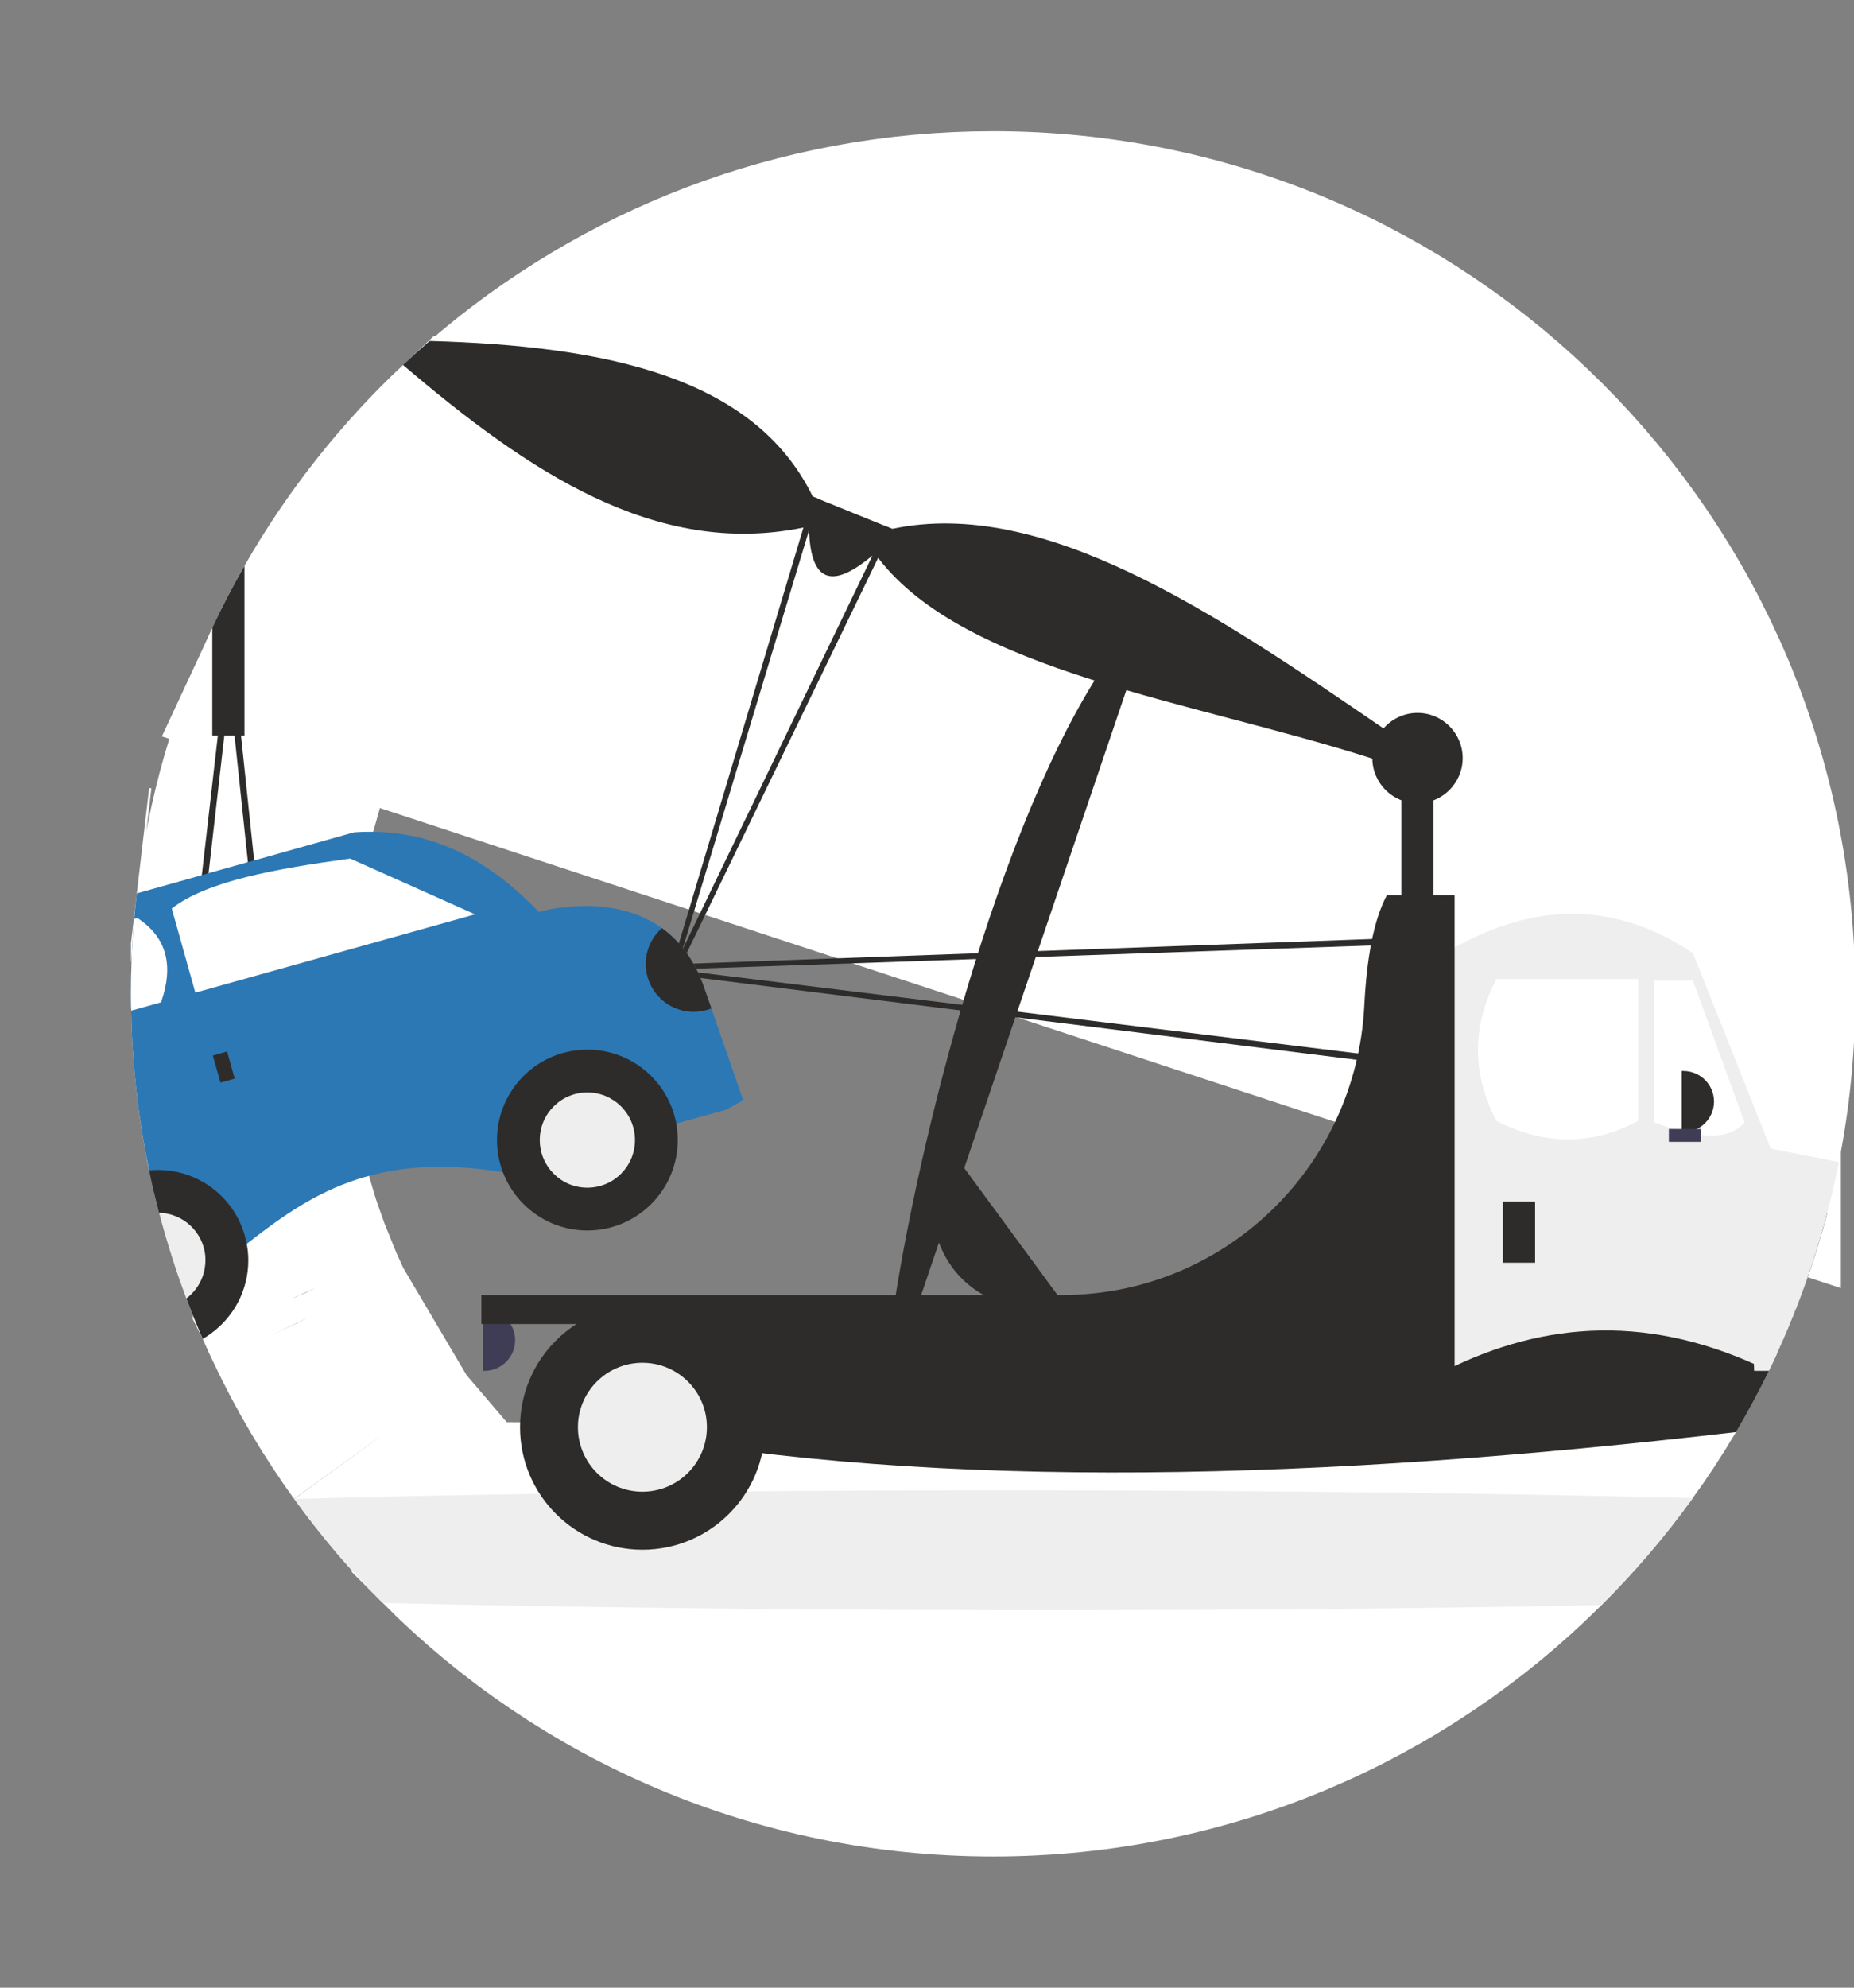 <svg width="14" height="15" viewBox="0 0 14 15" fill="none" xmlns="http://www.w3.org/2000/svg">
<rect x="0" y="0" width="14" height="15" fill="#808080" stroke="none"/>
<g clip-path="url(#clip0_6230_19477)">
<path d="M13.101 8.616L13.101 8.615C13.173 8.255 13.21 7.882 13.21 7.5C13.21 4.346 10.653 1.79 7.5 1.79C6.072 1.79 4.769 2.312 3.767 3.178L3.766 3.179C3.707 3.23 3.649 3.283 3.592 3.337L3.591 3.337C3.178 3.725 2.823 4.173 2.54 4.668L2.54 4.668C2.463 4.801 2.392 4.938 2.327 5.078L13.101 8.616ZM13.101 8.616C13.079 8.728 13.053 8.839 13.024 8.95L13.024 8.95M13.101 8.616L13.024 8.95M13.024 8.95C12.967 9.168 12.898 9.382 12.816 9.589L12.815 9.592M13.024 8.95L12.815 9.592M12.815 9.592C12.805 9.618 12.794 9.645 12.783 9.672L12.781 9.675M12.815 9.592L12.781 9.675M12.781 9.675C12.752 9.746 12.722 9.815 12.691 9.883L12.689 9.886M12.781 9.675L12.689 9.886M12.689 9.886C12.673 9.922 12.656 9.957 12.639 9.992L12.637 9.995M12.689 9.886L12.637 9.995M12.637 9.995C12.571 10.133 12.498 10.268 12.42 10.399L12.42 10.4M12.637 9.995L12.42 10.4M12.42 10.4C12.331 10.551 12.236 10.696 12.135 10.836L12.134 10.837M12.42 10.4L12.134 10.837M12.134 10.837C11.952 11.09 11.749 11.327 11.529 11.546L11.528 11.547M12.134 10.837L11.528 11.547M11.528 11.547C10.495 12.576 9.072 13.21 7.5 13.21C5.92 13.21 4.491 12.57 3.457 11.533L3.457 11.532M11.528 11.547L3.457 11.532M3.457 11.532C3.243 11.319 3.047 11.088 2.87 10.843L2.869 10.843M3.457 11.532L2.869 10.843M2.869 10.843C2.665 10.56 2.486 10.259 2.336 9.941L2.335 9.939M2.869 10.843L2.335 9.939M2.335 9.939C2.311 9.889 2.287 9.837 2.264 9.784L2.261 9.777M2.335 9.939L2.261 9.777M2.261 9.777L2.26 9.774M2.261 9.777L2.26 9.774M2.26 9.774L2.259 9.772L2.255 9.764L2.255 9.763M2.26 9.774L2.255 9.763M2.255 9.763C2.22 9.683 2.187 9.601 2.155 9.516L2.255 9.763ZM2.075 9.29L2.076 9.291C2.1 9.366 2.127 9.441 2.155 9.516L2.075 9.29ZM2.075 9.29C2.038 9.177 2.005 9.064 1.975 8.95L1.975 8.949M2.075 9.29L1.975 8.949M1.975 8.949C1.95 8.857 1.929 8.763 1.909 8.67L1.909 8.669M1.975 8.949L1.909 8.669M1.909 8.669C1.838 8.327 1.797 7.974 1.791 7.612L1.79 7.608M1.909 8.669L1.79 7.608M1.79 7.608C1.79 7.573 1.789 7.537 1.789 7.5C1.789 7.333 1.796 7.168 1.81 7.004C1.815 6.946 1.821 6.89 1.828 6.834L1.828 6.834M1.79 7.608L1.828 6.834M1.828 6.834C1.9 6.213 2.071 5.622 2.327 5.078L1.828 6.834ZM1.033 6.742L1.05 6.744L1.033 6.742ZM0.991 7.627L0.991 7.627L0.991 7.627ZM1.846 4.27L1.846 4.27L1.846 4.27Z" fill="white" stroke="white" stroke-width="1.6"/>
<path d="M10.825 5.672H10.582V7.4H10.825V5.672Z" fill="#2E2C2A"/>
<path d="M10.826 5.65L10.817 5.672L10.734 5.876L10.582 5.814L10.363 5.725C9.003 5.289 7.285 5.066 6.631 4.21L6.588 4.193C6.314 4.42 6.124 4.434 6.109 3.999L6.067 3.981C4.95 4.211 3.984 3.555 3.043 2.754C3.109 2.692 3.176 2.632 3.244 2.573C4.567 2.61 5.695 2.84 6.137 3.747L6.18 3.765L6.694 3.973L6.737 3.991C7.879 3.75 9.163 4.618 10.447 5.497L10.826 5.65Z" fill="#2E2C2A"/>
<path d="M12.783 11.305C12.575 11.593 12.344 11.864 12.093 12.113C9.199 12.17 5.711 12.163 2.89 12.097C2.647 11.854 2.424 11.591 2.222 11.312C2.807 11.295 3.43 11.283 4.075 11.273C4.33 11.268 4.589 11.265 4.851 11.262C5.112 11.259 5.375 11.256 5.64 11.254H5.64C8.048 11.235 10.624 11.252 12.783 11.305Z" fill="#EEEEEE"/>
<path d="M13.799 9.152C13.733 9.402 13.654 9.645 13.56 9.882C13.548 9.915 13.535 9.947 13.521 9.98H13.21V9.152H13.799Z" fill="#3F3D56"/>
<path d="M13.561 9.882C13.548 9.915 13.535 9.947 13.522 9.98C13.488 10.06 13.454 10.14 13.417 10.219C13.398 10.261 13.378 10.303 13.358 10.345C13.281 10.502 13.198 10.657 13.109 10.807C9.999 11.169 7.121 11.256 4.693 10.807V9.882H13.561Z" fill="#2E2C2A"/>
<path d="M13.417 8.783V10.219C13.397 10.261 13.377 10.303 13.357 10.345C12.474 9.913 11.666 9.965 10.91 10.345V7.193C11.522 6.828 12.145 6.767 12.784 7.193L13.371 8.668L13.417 8.783Z" fill="#EEEEEE"/>
<path d="M11.3 7.388H12.37V8.459C12.017 8.647 11.66 8.643 11.3 8.459C11.114 8.102 11.114 7.745 11.3 7.388Z" fill="white"/>
<path d="M13.174 8.471C13.033 8.629 12.775 8.573 12.492 8.471V7.4H12.784L13.174 8.471Z" fill="white"/>
<path d="M11.592 9.067H11.349V9.529H11.592V9.067Z" fill="#2E2C2A"/>
<path d="M12.699 8.082H12.711C12.839 8.082 12.943 8.185 12.943 8.313C12.943 8.44 12.839 8.544 12.711 8.544H12.699V8.082Z" fill="#2E2C2A"/>
<path d="M3.646 9.882H3.659C3.786 9.882 3.89 9.986 3.89 10.114C3.89 10.241 3.786 10.345 3.659 10.345H3.646V9.882Z" fill="#3F3D56"/>
<path d="M13.886 8.77C13.861 8.899 13.831 9.026 13.798 9.152C13.733 9.402 13.653 9.645 13.56 9.882C13.548 9.915 13.535 9.947 13.521 9.98C13.488 10.06 13.453 10.14 13.417 10.219C13.398 10.261 13.378 10.303 13.357 10.345H13.246L13.233 9.98L13.23 9.882L13.21 9.316L13.185 8.632L13.371 8.668L13.886 8.77Z" fill="#EEEEEE"/>
<path d="M4.851 11.695C5.362 11.695 5.776 11.281 5.776 10.77C5.776 10.26 5.362 9.846 4.851 9.846C4.341 9.846 3.927 10.26 3.927 10.77C3.927 11.281 4.341 11.695 4.851 11.695Z" fill="#2E2C2A"/>
<path d="M4.851 11.257C5.12 11.257 5.338 11.039 5.338 10.77C5.338 10.502 5.12 10.284 4.851 10.284C4.582 10.284 4.364 10.502 4.364 10.77C4.364 11.039 4.582 11.257 4.851 11.257Z" fill="#EEEEEE"/>
<path d="M10.984 9.773L10.984 6.755H10.473C10.371 6.946 10.32 7.237 10.302 7.593C10.239 8.812 9.241 9.773 8.02 9.773H3.635V9.992H10.429C10.444 10.142 10.458 10.292 10.473 10.442L10.984 10.442V9.992L10.984 9.773Z" fill="#2E2C2A"/>
<path d="M7.032 8.762L7.169 8.662L8.012 9.809L7.875 9.91C7.241 9.832 6.963 9.447 7.032 8.762Z" fill="#2E2C2A"/>
<path d="M8.437 4.883L8.592 4.953L6.909 9.911L6.753 9.841C6.962 8.483 7.603 5.997 8.437 4.883Z" fill="#2E2C2A"/>
<path d="M12.845 8.52H12.602V8.617H12.845V8.52Z" fill="#3F3D56"/>
<path d="M10.659 7.091C10.659 7.089 10.659 7.087 10.659 7.085C10.658 7.072 10.646 7.062 10.632 7.064L10.475 7.082L4.966 7.281L4.917 7.286C4.906 7.287 4.898 7.295 4.896 7.306C4.894 7.319 4.902 7.332 4.916 7.334L10.541 8.035C10.555 8.037 10.566 8.027 10.568 8.013L10.659 7.091ZM5.089 7.316L10.466 7.131L10.608 7.116L10.522 7.983L5.089 7.316Z" fill="#2E2C2A"/>
<path d="M6.694 3.973L6.588 4.193L5.153 7.168L6.11 3.999L6.18 3.765L6.137 3.747L6.067 3.981L5.08 7.274L5.07 7.321C5.068 7.332 5.072 7.343 5.082 7.348C5.094 7.354 5.109 7.35 5.115 7.338L6.631 4.21L6.737 3.991L6.694 3.973Z" fill="#2E2C2A"/>
<path d="M2.009 7.342L1.939 6.676L1.919 6.493L1.82 5.551L1.759 4.978C1.758 4.966 1.748 4.957 1.735 4.957C1.723 4.957 1.712 4.966 1.711 4.978L1.645 5.551L1.524 6.604L1.502 6.798L1.438 7.361L1.348 8.145C1.348 8.146 1.348 8.147 1.348 8.148C1.347 8.161 1.358 8.172 1.372 8.172L1.664 8.175L2.07 8.179H2.071C2.071 8.179 2.072 8.179 2.073 8.179C2.087 8.177 2.096 8.165 2.095 8.152L2.009 7.342ZM1.768 8.127L1.652 8.126L1.399 8.124L1.472 7.485V7.485L1.553 6.784L1.575 6.589L1.694 5.551L1.734 5.203L1.771 5.551L1.872 6.506L1.891 6.689L1.962 7.355L2.044 8.13L1.768 8.127Z" fill="#2E2C2A"/>
<path d="M5.612 8.303L5.481 8.375L5.106 8.479L4.792 8.567L4.111 8.758L3.797 8.846C2.821 8.686 2.329 9.023 1.863 9.387L1.549 9.475L1.316 9.541C1.273 9.413 1.235 9.283 1.201 9.152C1.173 9.046 1.148 8.94 1.126 8.832C1.045 8.442 0.998 8.039 0.991 7.627C0.99 7.585 0.989 7.542 0.989 7.5C0.989 7.31 0.997 7.121 1.013 6.935C1.019 6.871 1.025 6.806 1.033 6.742L1.525 6.604L1.576 6.589L1.872 6.506L1.92 6.493L2.673 6.281C3.252 6.24 3.693 6.491 4.069 6.882C4.069 6.882 4.604 6.722 4.998 7.004C5.122 7.093 5.233 7.227 5.307 7.424L5.372 7.61L5.612 8.303Z" fill="#2C78B4"/>
<path d="M4.435 9.286C4.812 9.286 5.118 8.98 5.118 8.603C5.118 8.226 4.812 7.921 4.435 7.921C4.059 7.921 3.753 8.226 3.753 8.603C3.753 8.98 4.059 9.286 4.435 9.286Z" fill="#2E2C2A"/>
<path d="M4.435 8.963C4.634 8.963 4.795 8.802 4.795 8.603C4.795 8.405 4.634 8.244 4.435 8.244C4.237 8.244 4.076 8.405 4.076 8.603C4.076 8.802 4.237 8.963 4.435 8.963Z" fill="#EEEEEE"/>
<path d="M1.875 9.511C1.875 9.737 1.765 9.937 1.596 10.061C1.575 10.077 1.553 10.091 1.531 10.104C1.528 10.096 1.525 10.089 1.521 10.082C1.481 9.988 1.443 9.894 1.407 9.799C1.375 9.714 1.344 9.628 1.316 9.541C1.274 9.413 1.235 9.283 1.201 9.152C1.173 9.046 1.148 8.94 1.126 8.832C1.148 8.83 1.17 8.829 1.192 8.829C1.527 8.829 1.805 9.069 1.863 9.387C1.871 9.427 1.875 9.469 1.875 9.511Z" fill="#2E2C2A"/>
<path d="M1.551 9.511C1.551 9.629 1.495 9.733 1.407 9.799C1.375 9.714 1.344 9.628 1.316 9.541C1.274 9.413 1.235 9.283 1.201 9.152C1.383 9.157 1.532 9.296 1.55 9.475C1.551 9.487 1.551 9.499 1.551 9.511Z" fill="#EEEEEE"/>
<path d="M3.587 6.9L1.475 7.491L1.297 6.856C1.563 6.648 2.086 6.556 2.644 6.479L3.587 6.9Z" fill="white"/>
<path d="M1.216 7.564L0.991 7.627C0.99 7.585 0.989 7.542 0.989 7.5C0.989 7.31 0.997 7.121 1.013 6.935L1.038 6.928C1.259 7.073 1.314 7.286 1.216 7.564Z" fill="white"/>
<path d="M1.715 7.935L1.607 7.966L1.665 8.17L1.772 8.14L1.715 7.935Z" fill="#2E2C2A"/>
<path d="M5.372 7.61C5.186 7.684 4.976 7.594 4.902 7.408C4.845 7.267 4.884 7.105 4.998 7.004C5.122 7.093 5.233 7.227 5.307 7.424L5.372 7.61Z" fill="#2E2C2A"/>
<path d="M1.603 4.738C1.677 4.578 1.759 4.422 1.846 4.27V5.551H1.603V4.738Z" fill="#2E2C2A"/>
<path d="M10.704 6.062C10.892 6.062 11.045 5.909 11.045 5.721C11.045 5.533 10.892 5.38 10.704 5.38C10.516 5.38 10.363 5.533 10.363 5.721C10.363 5.909 10.516 6.062 10.704 6.062Z" fill="#2E2C2A"/>
</g>
<defs>
<clipPath id="clip0_6230_19477">
<rect width="13.021" height="13.021" fill="white" transform="translate(0.989 0.99)"/>
</clipPath>
</defs>
</svg>
